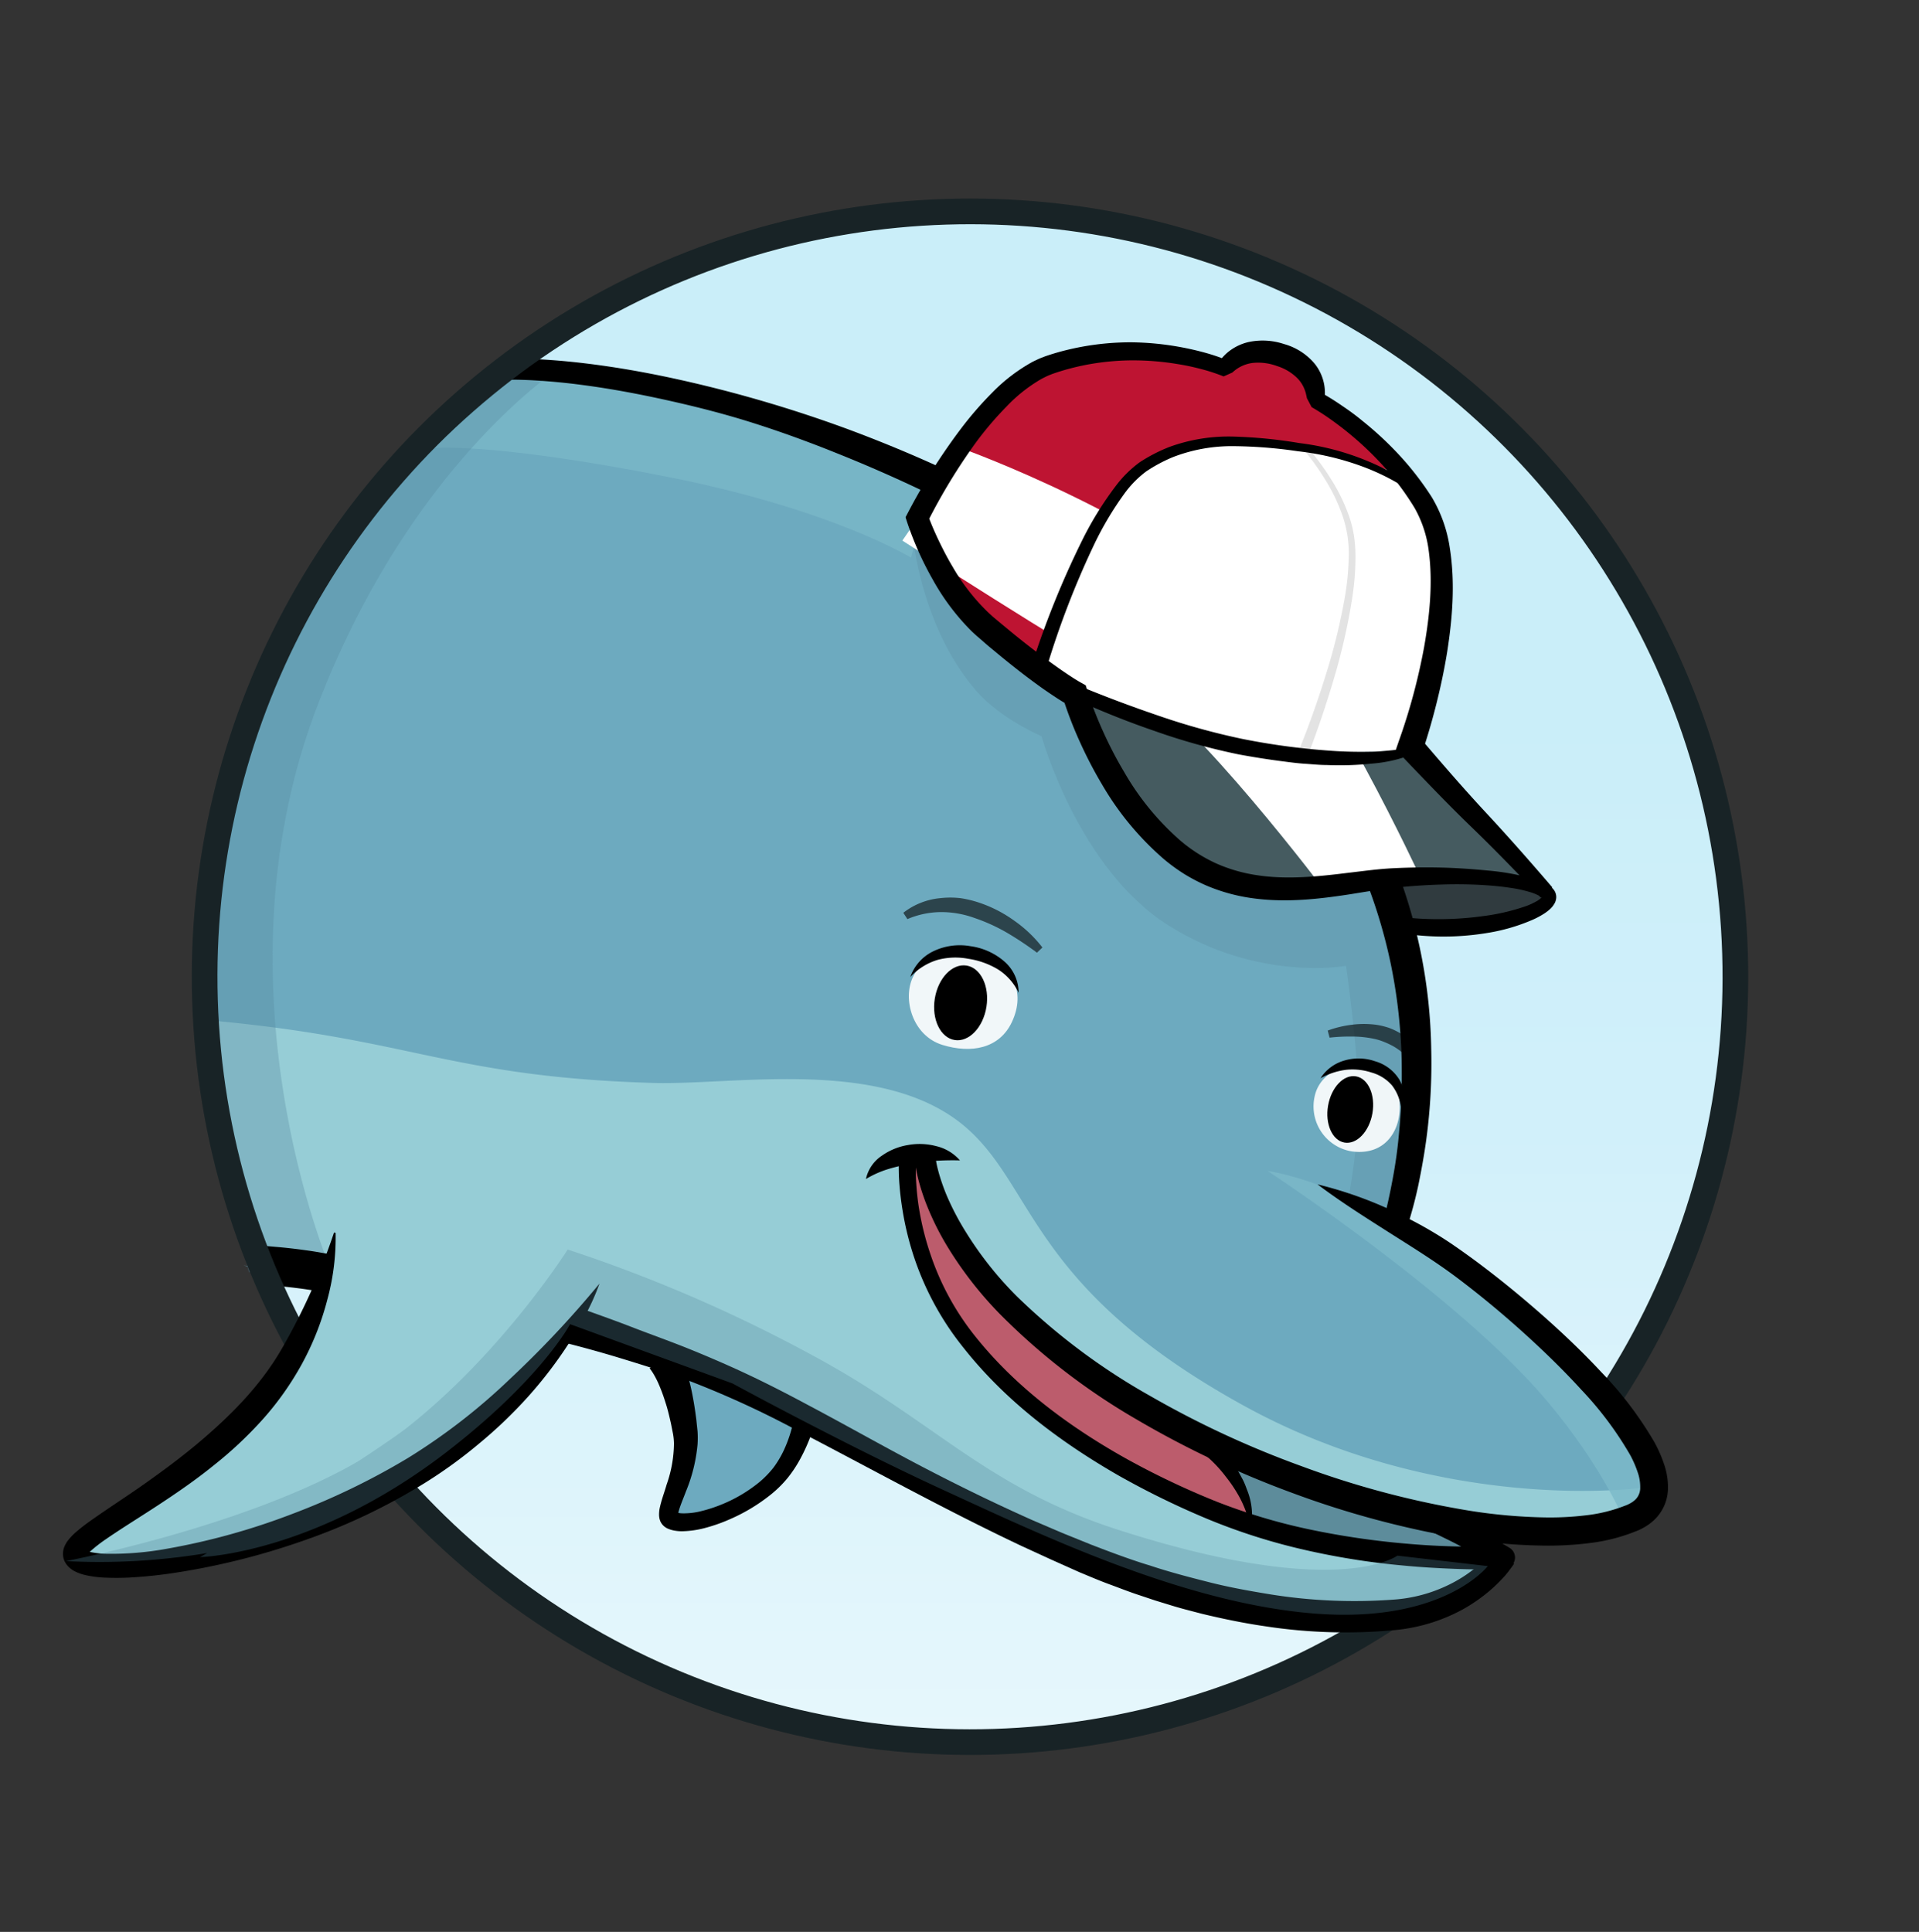 <svg xmlns="http://www.w3.org/2000/svg" xmlns:xlink="http://www.w3.org/1999/xlink" width="403.64" height="406.36" viewBox="0 0 403.64 406.36">
  <rect x="0" y="0" width="403.64" height="406.36" fill="#333333" stroke="none"/>
  <defs>
    <style>
      .cls-1, .cls-22 {
        fill: none;
      }

      .cls-2 {
        isolation: isolate;
      }

      .cls-3, .cls-7 {
        mix-blend-mode: multiply;
      }

      .cls-4 {
        fill: url(#Unbenannter_Verlauf_16);
      }

      .cls-5 {
        fill: #303b3f;
      }

      .cls-6 {
        fill: #6daabf;
      }

      .cls-16, .cls-7 {
        fill: #578a9e;
      }

      .cls-7 {
        opacity: 0.3;
      }

      .cls-8 {
        fill: #be1432;
      }

      .cls-9 {
        fill: #96cdd6;
      }

      .cls-10 {
        fill: #5d8c9b;
      }

      .cls-11 {
        fill: #455b60;
      }

      .cls-12 {
        fill: #fff;
      }

      .cls-13 {
        fill: #bc5c6c;
      }

      .cls-14, .cls-15 {
        fill: #7cb9c9;
      }

      .cls-14 {
        opacity: 0.81;
        mix-blend-mode: lighten;
      }

      .cls-15 {
        opacity: 0.7;
      }

      .cls-16 {
        opacity: 0.33;
      }

      .cls-17 {
        opacity: 0.9;
      }

      .cls-18 {
        clip-path: url(#clip-path);
      }

      .cls-19 {
        opacity: 0.6;
      }

      .cls-20 {
        opacity: 0.11;
      }

      .cls-21 {
        clip-path: url(#clip-path-2);
      }

      .cls-22 {
        stroke: #182326;
        stroke-miterlimit: 10;
        stroke-width: 5.4px;
      }
    </style>
    <linearGradient id="Unbenannter_Verlauf_16" data-name="Unbenannter Verlauf 16" x1="205.04" y1="367.45" x2="205.04" y2="43.45" gradientTransform="translate(13.54 -12.68) rotate(3.66)" gradientUnits="userSpaceOnUse">
      <stop offset="0" stop-color="#e6f7fc"/>
      <stop offset="0.01" stop-color="#e6f7fc"/>
      <stop offset="0.4" stop-color="#d1f0fa"/>
      <stop offset="0.67" stop-color="#caeef9"/>
    </linearGradient>
    <clipPath id="clip-path">
      <circle class="cls-1" cx="204.04" cy="205.45" r="160.99" transform="translate(-12.71 13.45) rotate(-3.66)"/>
    </clipPath>
    <clipPath id="clip-path-2">
      <path class="cls-1" d="M4.42,15.47v374h388.5v-374Zm298.5,323c-6.5,2.75-22,2-22,2l20-21.25s11.75,7.5,13.5,8.75S309.42,335.72,302.92,338.47Zm43.83-21.17c-5,8.33-37.58,4.42-37.58,4.42l26.58-31.42S351.76,309,346.76,317.3Z"/>
    </clipPath>
  </defs>
  <title>dolphin_logo_f2</title>
  <g class="cls-2">
    <g id="strich_Kopie_Kopie" data-name="strich Kopie Kopie" class="cls-3">
      <g id="farbe_Kopie_2_Kopie_Kopie" data-name="farbe Kopie 2 Kopie Kopie">
        <circle class="cls-4" cx="205.04" cy="205.45" r="161.99" transform="translate(-12.7 13.52) rotate(-3.66)"/>
        <path class="cls-5" d="M289.2,184.34l4.6,11.18s33.84-1.15,30.43-7C321.31,183.51,289.2,184.34,289.2,184.34Z"/>
        <path class="cls-6" d="M55,267.31s-26.41-65-.21-122.67c22.88-50.39,55.6-68.15,55.6-68.15s14.68,1.92,22.66,3.59c9.71,2,27.84,7.89,27.84,7.89s74.23,24.35,104.45,58.86c24.17,27.6,26,50.82,28.63,60.78s-.46,48.11-.46,48.11,35.68,27.58,42.31,36.27,16.25,16.68,12.1,23-38.62,5.51-38.62,5.51l3.61,8.88s-13.81,13.54-31.62,12.15-64.33-16.63-76.44-24-36.11-18.44-36.11-18.44-3.26,12.36-9.11,15.77-15.81,5.85-18.41,4.86,3.22-13.42,2.86-18.76-7.18-17-7.18-17l-19.48-3.81-66.19-14"/>
        <path class="cls-7" d="M191.67,110.22s1.25,20.75,13.64,35.06c5.14,5.94,13.77,9.58,13.77,9.58s7.7,27.84,26.68,39.79,37.37,8.51,37.37,8.51,2.61,18,2.66,29.26c0,7.58-2.12,19.54-2.12,19.54L293.79,257s5.26-21.16,4-37.47c-1.06-14-7.36-33.73-7.36-33.73s-28.06,3.78-39.69-3.91-26.84-37.22-26.84-37.22Z"/>
        <path class="cls-8" d="M193.52,110.33s5.07,13,8.4,17.14c8.25,10.27,16,14,16,14S231.17,102.38,242,97.31s18.7-5.06,26.73-4.16c12.41,1.4,25.28,6.49,25.28,6.49L276.89,84.81s-2.7-10.7-8.44-10.67-11.89,3-11.89,3-18.83-7.75-41.43,2.66C199,87.23,193.52,110.33,193.52,110.33Z"/>
        <path class="cls-9" d="M348.29,312.44c-5.48,1.36-46.59,5.28-86.61-16.73-44.24-24.33-43.9-45.28-57.87-58-17.14-15.66-49.08-9.4-66.44-9.92-43.11-1.29-50.71-9.41-94-13.22-2.07-.18,11.85,52.78,11.85,52.78s59.79,6.92,79.59,15.78,74.83,38.23,99.16,46.8,42.27,12,53.83,10.73,25.1-11.22,25.1-11.22l-6.6-8.18a72.43,72.43,0,0,0,23.38,1.54c16.77-1.58,18.23-7.75,18.23-7.75"/>
        <path class="cls-10" d="M246.18,298.73S261,309.42,277,313.46s32.12,11.61,33.77,13.53-14.62.94-26.41-1.35-23.61-5.07-23.61-5.07l-14.56-21.85"/>
        <path class="cls-11" d="M226.66,145.25s10.62,29.44,26.27,37.22,30.2,2.45,41.69,2a133.62,133.62,0,0,1,28.5,2.14l-26.19-28.43S283.55,161,265,158,226.66,145.25,226.66,145.25Z"/>
        <path class="cls-12" d="M219.19,139.94s18.87,15.33,40.92,17.29,35.12.45,35.12.45,11.46-35,6.84-43.86a127.72,127.72,0,0,0-7-12.23s-28.49-15-50.78-5.93C229.42,101.72,219.19,139.94,219.19,139.94Z"/>
        <path class="cls-13" d="M192,243.4s-1.16,31.29,20.46,49.9C231.67,309.86,263.17,321,263.17,321s2-15.11-27.93-27.1c-14-5.59-30.1-27.43-35.09-34.2S192,243.4,192,243.4Z"/>
        <path class="cls-14" d="M266.61,246.3s19.38,2.3,47.61,24.28c20.89,16.26,32.92,33.26,33.87,38.83,1.62,9.51-6.41,10.53-6.41,10.53s-4.5-11.28-16.3-25.28C306.76,272.58,266.61,246.3,266.61,246.3Z"/>
        <path class="cls-15" d="M110.94,77,90.62,94.3s12-1.48,49.78,6c34.87,6.9,51.22,17,51.22,17L196,100.57,149.25,83.93"/>
        <path class="cls-16" d="M55.35,266.91l14.42.61s-25.91-59.62-2.91-119.3c19.42-50.38,50.46-70.52,50.46-70.52a25.3,25.3,0,0,0-4.23-.41c-10.7.54-8.33,3-8.33,3S74.09,95.8,59.26,136.19C47.49,168.26,44.4,190.68,43.1,210s9.26,57.62,9.26,57.62"/>
        <path class="cls-12" d="M228.44,131.9h0a1.05,1.05,0,0,1,1.38.86l.23,1.61a1.48,1.48,0,0,1-1.05,1.56h0a1.05,1.05,0,0,1-1.39-.87l-.22-1.61A1.47,1.47,0,0,1,228.44,131.9Z"/>
      </g>
      <g id="Ebene_9_Kopie_Kopie" data-name="Ebene 9 Kopie Kopie">
        <g class="cls-17">
          <path class="cls-12" d="M212.86,214.94c-2.63,5.66-8.61,6.71-14.64,4.85-6.29-1.94-8.44-9.66-6.18-14.3,2.6-5.34,9.08-6.5,14.8-4.5C212.77,203.07,215.87,208.48,212.86,214.94Z"/>
        </g>
        <g class="cls-17">
          <path class="cls-12" d="M294.41,233.38c-.13,4.61-3.15,9.7-10,8.82a9.58,9.58,0,0,1-7.91-11.47c1-5.11,6.91-8.14,13.06-5.81C293.18,226.33,294.54,228.85,294.41,233.38Z"/>
        </g>
      </g>
      <g class="cls-3">
        <g class="cls-18">
          <path d="M-160.29,327.6a215.85,215.85,0,0,1,3.18-22.27q2.11-11,5-21.81a308.71,308.71,0,0,1,14.83-42.22A273.93,273.93,0,0,1-89.08,166c5-5.57,10.36-10.82,15.88-15.89l4.16-3.77,4.28-3.64,2.14-1.81,2.2-1.75,4.4-3.49c6-4.52,12.09-8.85,18.4-12.87s12.79-7.79,19.42-11.26A274.47,274.47,0,0,1,23.13,94.09q10.67-3.48,21.63-6c3.65-.84,7.32-1.62,11-2.27s7.36-1.23,11.27-1.61l.51,6.06c-3.46.36-7.13.94-10.68,1.6s-7.15,1.43-10.7,2.27q-10.65,2.54-21.08,6a268.15,268.15,0,0,0-40.35,17.07c-6.47,3.39-12.78,7.09-19,11s-12.13,8.15-18,12.56a260.11,260.11,0,0,0-32.3,29.55A267.92,267.92,0,0,0-132,243.61,307.28,307.28,0,0,0-146.79,285q-3,10.58-5.18,21.37a211.88,211.88,0,0,0-3.34,21.61Z"/>
          <path d="M103.76,75.57c1.75-.13,3.29-.16,4.91-.14s3.19.06,4.78.15q4.76.26,9.47.83c6.28.75,12.51,1.84,18.67,3.17a275.28,275.28,0,0,1,36.3,10.53,287.44,287.44,0,0,1,66.77,35.21q7.71,5.53,15,11.64a135.57,135.57,0,0,1,13.93,13.17,106.3,106.3,0,0,1,20.2,32.77,111,111,0,0,1,7.25,37.7A120.08,120.08,0,0,1,300,239.72c-.43,3.16-1,6.31-1.64,9.44q-.5,2.35-1.12,4.67c-.43,1.57-.85,3.06-1.41,4.69l-4.91-1.65c.81-2.76,1.44-5.83,2-8.8s1-6,1.28-9a131.84,131.84,0,0,0,.55-18.24,112.39,112.39,0,0,0-2.2-18,109.94,109.94,0,0,0-5.13-17.35,99.29,99.29,0,0,0-19-30.54,134.28,134.28,0,0,0-13.17-12.62q-7-6-14.47-11.44a288.24,288.24,0,0,0-31.28-19.72A301.39,301.39,0,0,0,175.9,95.29c-5.73-2.31-11.54-4.43-17.42-6.3s-11.89-3.41-17.92-4.75-12.1-2.49-18.2-3.28q-4.58-.61-9.17-.9-2.29-.15-4.57-.19c-1.5,0-3.08,0-4.45.07Z"/>
          <path d="M-110.63,334c.62-1.07,1.18-1.91,1.8-2.83s1.23-1.77,1.88-2.63q1.92-2.58,4-5a125.82,125.82,0,0,1,8.73-9.29,159.52,159.52,0,0,1,19.74-16,202.7,202.7,0,0,1,45.12-22.87A240,240,0,0,1-5.16,268a212.54,212.54,0,0,1,24.91-4.72,193.56,193.56,0,0,1,25.37-1.61c4.25,0,8.5.21,12.76.59,2.13.18,4.26.42,6.39.72,1.07.14,2.14.31,3.21.5s2.1.37,3.33.66L68.89,272c-.78-.18-1.83-.37-2.78-.53s-2-.31-2.95-.44c-2-.26-4-.48-6-.63-4-.34-8.06-.47-12.11-.48a187.74,187.74,0,0,0-24.3,1.49c-4,.49-8.06,1.16-12.07,1.85s-8,1.55-12,2.52a231.83,231.83,0,0,0-23.49,6.91,199.81,199.81,0,0,0-43.88,21.28A153.3,153.3,0,0,0-89.94,318.8a119.8,119.8,0,0,0-8.61,8.56c-1.36,1.49-2.67,3-3.92,4.6-.63.78-1.23,1.58-1.82,2.38s-1.18,1.65-1.63,2.36Z"/>
          <path class="cls-12" d="M189.8,113.71,203,94.58s38.55,13.86,62.93,35.4c12.78,11.29,32.87,54.64,32.87,54.64L279,187.81s-27.91-37.1-41.15-44.38S189.8,113.71,189.8,113.71Z"/>
          <ellipse cx="202.04" cy="210.91" rx="7.93" ry="5.5" transform="translate(-38.04 377.24) rotate(-80.94)"/>
          <ellipse cx="283.99" cy="233.35" rx="7.07" ry="4.73" transform="translate(5.35 473.06) rotate(-80.11)"/>
          <path d="M191.47,205.51a9.45,9.45,0,0,1,5-5.49,12.81,12.81,0,0,1,7.62-1,13.69,13.69,0,0,1,7,3.08,8.69,8.69,0,0,1,3.16,6.72,11.69,11.69,0,0,0-4.48-5,17.09,17.09,0,0,0-6.13-2.15,14.38,14.38,0,0,0-6.44.24A12.82,12.82,0,0,0,191.47,205.51Z"/>
          <path d="M277.76,226.8a8.82,8.82,0,0,1,5-3.72,10.6,10.6,0,0,1,6.47.15,8.87,8.87,0,0,1,5.19,4,7.28,7.28,0,0,1,.31,6.24,9.47,9.47,0,0,0-1.95-5.17,8.83,8.83,0,0,0-4.33-2.71,12.78,12.78,0,0,0-5.27-.57A15,15,0,0,0,277.76,226.8Z"/>
          <g class="cls-19">
            <path d="M190,192a14.87,14.87,0,0,1,7.78-3.08,18.75,18.75,0,0,1,4.24,0,23,23,0,0,1,4.08,1,27.47,27.47,0,0,1,7.29,3.78,27.13,27.13,0,0,1,5.87,5.6l-1.15,1.09a68.91,68.91,0,0,0-6.33-4.21A37.74,37.74,0,0,0,205,193.1a20.62,20.62,0,0,0-7.08-1.25,18.45,18.45,0,0,0-7.06,1.48Z"/>
          </g>
          <path d="M182.14,248a7.87,7.87,0,0,1,3.33-4.89,13.17,13.17,0,0,1,5.52-2.26,13.62,13.62,0,0,1,5.92.23,9.47,9.47,0,0,1,5,3c-2-.05-3.68,0-5.36.11a45.18,45.18,0,0,0-4.87.6,37.29,37.29,0,0,0-4.73,1.08A21,21,0,0,0,182.14,248Z"/>
          <path d="M262.92,322.22a13.35,13.35,0,0,0-.85-4.25,21.86,21.86,0,0,0-1.81-3.84,28.86,28.86,0,0,0-2.39-3.48,27.86,27.86,0,0,0-9.47-8,41,41,0,0,0-7.76-3.24l.46-2.42a29.6,29.6,0,0,1,8.75,2.91,27.65,27.65,0,0,1,7.48,5.49,19.22,19.22,0,0,1,2.86,3.69c.42.65.77,1.34,1.13,2s.65,1.4.91,2.13A14.23,14.23,0,0,1,262.92,322.22Z"/>
          <path d="M172,297.12c-.2.93-.43,1.69-.68,2.51s-.5,1.6-.8,2.39a36.83,36.83,0,0,1-2.07,4.61,26.53,26.53,0,0,1-2.82,4.3,24.21,24.21,0,0,1-3.68,3.59,37.83,37.83,0,0,1-8.59,5.11,34,34,0,0,1-4.74,1.68,20.13,20.13,0,0,1-5.22.78,8.81,8.81,0,0,1-1.49-.13,7.25,7.25,0,0,1-.81-.19l-.43-.15-.22-.09a3.55,3.55,0,0,1-.37-.2A3,3,0,0,1,138.9,320a3.69,3.69,0,0,1-.27-1.27,6.92,6.92,0,0,1,.17-1.68c.42-1.84,1-3.28,1.42-4.78a26.6,26.6,0,0,0,1.54-8.63,13.12,13.12,0,0,0-.19-2l-.44-2.22c-.34-1.49-.68-3-1.15-4.4a36.44,36.44,0,0,0-1.54-4.13,19.11,19.11,0,0,0-.95-1.84c-.17-.29-.35-.56-.52-.8s-.17-.23-.25-.33l-.11-.12,0,0s0,0,0,.06l5.37-4.6c.13.16.17.22.22.3l.14.21c.08.12.16.26.22.37s.26.47.37.68c.23.45.42.88.6,1.31.36.86.66,1.69.93,2.53a42.6,42.6,0,0,1,1.23,5c.32,1.65.56,3.29.77,4.93l.26,2.49a20.24,20.24,0,0,1,0,2.74,33.94,33.94,0,0,1-2.45,9.92c-.56,1.5-1.22,3-1.55,4.26a3.77,3.77,0,0,0-.12.67s0,0-.05-.11a1,1,0,0,0-.4-.45l-.11-.06.06,0,.13.06a3.3,3.3,0,0,0,.35.1,5,5,0,0,0,.87.11,15,15,0,0,0,4.19-.5,30.4,30.4,0,0,0,4.26-1.41,30.84,30.84,0,0,0,7.74-4.58,20.66,20.66,0,0,0,3.05-3.12,21.44,21.44,0,0,0,2.23-3.76,28.46,28.46,0,0,0,1.53-4.19c.21-.72.39-1.45.55-2.18s.27-1.5.34-2.14Z"/>
          <path d="M293.11,192.69a68.72,68.72,0,0,0,18.91,0,44.67,44.67,0,0,0,9.09-2.14,14.87,14.87,0,0,0,2-.93,4.24,4.24,0,0,0,1.28-1s0,0,0,.07a.41.41,0,0,0,.07.21s0,0-.07-.06l-.36-.25a9.29,9.29,0,0,0-1.94-.86,27.58,27.58,0,0,0-4.55-1c-1.56-.24-3.15-.39-4.75-.51a93,93,0,0,0-9.63-.16c-3.21.09-6.42.31-9.61.65s-6.32.87-9.56,1.39c-6.46,1-13.24,1.78-20.12.89a37.86,37.86,0,0,1-10.07-2.7,37.26,37.26,0,0,1-4.67-2.43,38.79,38.79,0,0,1-4.23-3.07,61.53,61.53,0,0,1-13-15.61,89.2,89.2,0,0,1-4.67-8.93,82.64,82.64,0,0,1-3.66-9.47h0l1.32,1.62c-1.11-.62-2-1.17-2.92-1.78s-1.82-1.21-2.71-1.84q-2.65-1.89-5.19-3.88t-5-4.05q-1.24-1-2.45-2.08l-1.22-1.05c-.42-.39-.86-.77-1.26-1.18a48.4,48.4,0,0,1-8-10.73,67.4,67.4,0,0,1-5.37-12.07h0l-.3-.94.43-.82a126.58,126.58,0,0,1,11-17.51,74.81,74.81,0,0,1,6.82-7.9,36.37,36.37,0,0,1,8.54-6.5l1.26-.6c.43-.18.88-.34,1.32-.52.87-.3,1.68-.55,2.53-.8,1.69-.48,3.4-.88,5.12-1.2A57.08,57.08,0,0,1,237.85,72a60.57,60.57,0,0,1,10.41,1q2.57.47,5.1,1.16a42.8,42.8,0,0,1,5,1.7h0l-2.18.66a8.87,8.87,0,0,1,.62-.92,8.6,8.6,0,0,1,.65-.75,9.67,9.67,0,0,1,1.5-1.28,10.66,10.66,0,0,1,3.61-1.61,14.21,14.21,0,0,1,7.53.41,12.89,12.89,0,0,1,6.46,4.16,9.84,9.84,0,0,1,1.82,3.65,9.36,9.36,0,0,1,.3,2,9.64,9.64,0,0,1,0,1,8.92,8.92,0,0,1-.16,1.1h0l-1-1.89a52.71,52.71,0,0,1,4.68,2.89c1.49,1,3,2.09,4.36,3.23a70.55,70.55,0,0,1,7.94,7.4,62.93,62.93,0,0,1,6.66,8.65,28.91,28.91,0,0,1,3.8,10.71c1.16,7.38.56,14.68-.54,21.78-.57,3.55-1.31,7.07-2.17,10.55s-1.84,6.89-3,10.38h0l-.52-2.74c4.52,5.29,9.09,10.59,13.79,15.65s9.43,10.42,14,15.76l-2.42,2.16c-4.79-5.06-9.65-10.08-14.64-14.9s-9.92-10-14.77-15.07l-1.08-1.13.55-1.61h0a127.22,127.22,0,0,0,5.38-19.9c1.2-6.75,1.87-13.66,1-20.25a24.56,24.56,0,0,0-3-9.13,58.73,58.73,0,0,0-6-8.17,66.54,66.54,0,0,0-7.34-7.13c-1.31-1.1-2.67-2.14-4.06-3.14a49.76,49.76,0,0,0-4.24-2.74l-1-1.89h0c0-.06-.06-.33-.1-.5s-.08-.4-.14-.59a7.41,7.41,0,0,0-.41-1.13,6.88,6.88,0,0,0-1.3-1.92A10.46,10.46,0,0,0,268.62,77a11.43,11.43,0,0,0-5.13-.66,7.64,7.64,0,0,0-2.35.69,7.74,7.74,0,0,0-1.07.63c-.17.12-.33.25-.49.38s-.34.3-.39.33l-1.82.81-.36-.15h0a40,40,0,0,0-4.58-1.46c-1.58-.41-3.18-.75-4.8-1a56.85,56.85,0,0,0-9.77-.77,53.21,53.21,0,0,0-9.71,1c-1.59.32-3.17.71-4.73,1.18-.77.23-1.57.49-2.29.76-.34.14-.69.27-1,.42l-1,.5a32.38,32.38,0,0,0-7.43,5.87A70.57,70.57,0,0,0,205.33,93,122.36,122.36,0,0,0,195,110l.13-1.77h0c.66,1.82,1.5,3.77,2.38,5.6s1.83,3.66,2.88,5.41a43.36,43.36,0,0,0,7.33,9.45c.35.34.72.65,1.08,1l1.2,1q1.2,1,2.41,2,2.42,2,4.91,3.91t5,3.69q1.27.9,2.55,1.75c.83.55,1.76,1.14,2.5,1.55l1,.56.32,1.06h0a78.05,78.05,0,0,0,3.38,8.76,83.82,83.82,0,0,0,4.37,8.39,56.55,56.55,0,0,0,11.76,14.39,32.38,32.38,0,0,0,7.6,4.86,32.89,32.89,0,0,0,8.71,2.5c6.08.92,12.42.31,18.83-.49,3.22-.37,6.48-.84,9.84-1s6.62-.21,9.93-.13,6.6.31,9.9.63A50,50,0,0,1,323,185a14.34,14.34,0,0,1,2.53,1.09c.22.13.42.27.65.43a3.26,3.26,0,0,1,.77.82,2.56,2.56,0,0,1,.39,1.37,2.77,2.77,0,0,1-.31,1.23,4.77,4.77,0,0,1-1.12,1.39,9.58,9.58,0,0,1-1.17.88,18.26,18.26,0,0,1-2.37,1.26,39.71,39.71,0,0,1-9.78,2.81,56.06,56.06,0,0,1-20-.38Z"/>
          <path d="M226.71,144.15c5.6,2.33,11.33,4.47,17.08,6.43a145.43,145.43,0,0,0,17.49,4.84,144.87,144.87,0,0,0,18,2.45c3,.24,6,.31,9,.25,1.5,0,3-.17,4.48-.3a25.27,25.27,0,0,0,4.29-.81l.66,1.41a29.6,29.6,0,0,1-9.26,2.21,64,64,0,0,1-9.36.29c-1.56,0-3.1-.17-4.66-.27s-3.09-.31-4.63-.51c-3.08-.39-6.13-.88-9.18-1.44a133,133,0,0,1-17.92-5c-5.84-2-11.55-4.32-17.2-6.88Z"/>
          <path d="M217.25,139.2a186,186,0,0,1,10.25-25.29,70.93,70.93,0,0,1,7.22-11.73,24,24,0,0,1,5.08-5A34.36,34.36,0,0,1,246,94a36.42,36.42,0,0,1,13.67-2.16,99.92,99.92,0,0,1,13.59,1.35,54.64,54.64,0,0,1,25.3,9.87l-.79,1A47.83,47.83,0,0,0,286,97.92a57.57,57.57,0,0,0-13-3,98.22,98.22,0,0,0-13.35-1.07,34.37,34.37,0,0,0-12.86,2.27,32.28,32.28,0,0,0-5.73,3.06,21.76,21.76,0,0,0-4.48,4.55,68.53,68.53,0,0,0-6.73,11.42,183.24,183.24,0,0,0-9.61,25Z"/>
          <g class="cls-20">
            <path d="M274.63,93.65a51.06,51.06,0,0,1,5.25,7,38,38,0,0,1,3.86,7.87,23.14,23.14,0,0,1,1.07,4.3,31.75,31.75,0,0,1,.3,4.41,58.21,58.21,0,0,1-.71,8.73,130.13,130.13,0,0,1-3.89,17c-1.65,5.57-3.49,11-5.62,16.47l-2-.81c2.18-5.28,4.12-10.72,5.83-16.19a128.51,128.51,0,0,0,4.13-16.68,56.8,56.8,0,0,0,.84-8.49,24.45,24.45,0,0,0-1.15-8.32,36.84,36.84,0,0,0-3.59-7.71,50.19,50.19,0,0,0-5-6.94Z"/>
          </g>
          <g class="cls-19">
            <path d="M279.27,216.77a22.61,22.61,0,0,1,5-1.21,19.65,19.65,0,0,1,5.22,0,15.68,15.68,0,0,1,2.65.64,13.78,13.78,0,0,1,2.45,1.18,9.7,9.7,0,0,1,2.16,1.81,7.25,7.25,0,0,1,.85,1.18,5.41,5.41,0,0,1,.34.68,5,5,0,0,1,.27.83l-2.2.66s-.15-.18-.24-.29-.21-.24-.32-.36a9,9,0,0,0-.73-.68,12.48,12.48,0,0,0-1.72-1.17,18.2,18.2,0,0,0-2-.93,12.66,12.66,0,0,0-2.08-.62,22.38,22.38,0,0,0-4.54-.46,39.16,39.16,0,0,0-4.72.23Z"/>
          </g>
        </g>
      </g>
      <g class="cls-21">
        <circle class="cls-22" cx="204.04" cy="205.45" r="160.99" transform="translate(-12.71 13.45) rotate(-3.66)"/>
      </g>
      <path d="M299.3,317.46a65,65,0,0,1,9.36,3.5c1.51.68,3,1.4,4.48,2.17s2.91,1.56,4.38,2.45a2.38,2.38,0,0,1-1.09,4.41h0c-3.63.2-7.1.14-10.63,0s-7-.34-10.54-.68A155.29,155.29,0,0,1,274.39,326a126.62,126.62,0,0,1-20.18-6.4,173.16,173.16,0,0,1-18.94-9.24c-12.18-7-23.68-15.59-32.52-26.76A61.16,61.16,0,0,1,192.45,265a63.28,63.28,0,0,1-2.6-10.38c-.29-1.76-.51-3.54-.65-5.32a43.2,43.2,0,0,1-.12-5.47l3.6.27a40.4,40.4,0,0,0,.05,4.94c.11,1.68.29,3.36.55,5a59.83,59.83,0,0,0,2.44,9.82,56.15,56.15,0,0,0,9.73,17.63c8.56,10.59,19.79,18.85,31.74,25.5a169.16,169.16,0,0,0,18.59,8.82,122.53,122.53,0,0,0,19.59,5.88,168.79,168.79,0,0,0,20.31,3,162,162,0,0,0,20.46.53L315,329.64c-1.31-.8-2.72-1.61-4.1-2.39s-2.79-1.54-4.2-2.29-2.84-1.43-4.27-2.13-2.88-1.32-4.33-2Z"/>
      <path d="M120.19,274.49c4.24,1.55,8.45,3,12.65,4.63s8.42,3.11,12.61,4.82,8.37,3.52,12.45,5.46,8.07,4,12,6.11c7.92,4.19,15.65,8.59,23.51,12.71s15.8,8,23.89,11.6l6.09,2.61,6.13,2.48c2.05.79,4.09,1.57,6.15,2.31s4.13,1.46,6.22,2.08c4.15,1.39,8.38,2.48,12.6,3.55s8.51,1.83,12.8,2.53a111.62,111.62,0,0,0,25.83,1.09,31.28,31.28,0,0,0,11.69-3.15,29,29,0,0,0,5.14-3.22,28,28,0,0,0,2.27-2c.36-.35.71-.71,1-1.07s.68-.79.87-1l4.39,2.86c-.44.67-.77,1.1-1.17,1.62s-.79,1-1.2,1.41a32.2,32.2,0,0,1-2.62,2.55,34.78,34.78,0,0,1-6,4.16,37,37,0,0,1-13.82,4.22,111,111,0,0,1-27.45-.76c-4.52-.65-9-1.58-13.41-2.64-2.2-.58-4.41-1.12-6.58-1.8l-3.26-1-3.23-1.08c-2.16-.7-4.26-1.54-6.39-2.32s-4.21-1.68-6.29-2.54L221,328l-6.12-2.81c-16.24-7.67-31.91-16.39-47.64-24.54a198.6,198.6,0,0,0-24-10.85c-4.14-1.45-8.36-2.78-12.59-4.07s-8.52-2.47-12.79-3.53Z"/>
      <path d="M196.83,243.81c.07.5.21,1.25.37,1.89s.35,1.34.56,2a42.26,42.26,0,0,0,1.47,4,56.53,56.53,0,0,0,4,7.57,74.31,74.31,0,0,0,10.74,13.49,135.06,135.06,0,0,0,27.94,20.86,201.12,201.12,0,0,0,31.88,14.79,189.31,189.31,0,0,0,33.88,9.12,112.83,112.83,0,0,0,17.29,1.65,62.62,62.62,0,0,0,8.51-.43,32.37,32.37,0,0,0,7.95-1.89c.3-.12.64-.23.9-.35a7.23,7.23,0,0,0,.71-.37,4.69,4.69,0,0,0,1.09-.85A3.42,3.42,0,0,0,345,313a9.14,9.14,0,0,0-.53-3.31,22.44,22.44,0,0,0-1.57-3.62,72.85,72.85,0,0,0-10.23-13.69c-3.93-4.31-8.15-8.4-12.52-12.33s-8.91-7.69-13.59-11.22S297,262.31,292,259.13s-10-6.34-14.87-10a83.86,83.86,0,0,1,17,6.14,87.15,87.15,0,0,1,8,4.32c2.62,1.58,5.1,3.35,7.54,5.12,4.87,3.58,9.54,7.37,14.08,11.34s8.92,8.12,13.06,12.56A76.82,76.82,0,0,1,348,303.38a28.13,28.13,0,0,1,2,4.55,14.78,14.78,0,0,1,.83,5.45,9.32,9.32,0,0,1-2.41,5.85,10.51,10.51,0,0,1-2.39,1.92,13,13,0,0,1-1.27.67c-.41.19-.78.31-1.17.47a38.13,38.13,0,0,1-9.36,2.3,68.48,68.48,0,0,1-9.3.52,113.84,113.84,0,0,1-18.22-1.66,195.22,195.22,0,0,1-35-9.46A202.51,202.51,0,0,1,239,298.53a137.11,137.11,0,0,1-28.75-22.2A79.29,79.29,0,0,1,199,261.75a58.79,58.79,0,0,1-4.1-8.33,46.77,46.77,0,0,1-1.5-4.45c-.21-.76-.41-1.52-.57-2.31a21.84,21.84,0,0,1-.4-2.5Z"/>
      <g>
        <path class="cls-9" d="M70.42,259.3s-2.33,19-14.62,34.25c-15.56,19.31-41.85,29.52-40,33.77,2.52,5.71,48.93,0,80.31-23.86a116.05,116.05,0,0,0,30-33.5"/>
        <path d="M70.59,259.32a49.38,49.38,0,0,1-1.74,14.06,59.13,59.13,0,0,1-5.24,13.32,62.82,62.82,0,0,1-8.32,11.82,83.54,83.54,0,0,1-10.44,9.79c-3.7,3-7.58,5.66-11.49,8.23s-7.9,5-11.58,7.56a31.7,31.7,0,0,0-2.54,2,8.21,8.21,0,0,0-.91.92,2,2,0,0,0-.16.24.84.84,0,0,0,0-.12l0-.16c0-.06,0-.14,0-.23a1.49,1.49,0,0,0-.15-.46,1,1,0,0,0-.13-.19c-.06-.06,0,0,.08,0a4.8,4.8,0,0,0,1,.35,17.7,17.7,0,0,0,3,.37,64.91,64.91,0,0,0,13.29-1.08,142.24,142.24,0,0,0,26.2-7.29,149.66,149.66,0,0,0,24.4-11.8,128.37,128.37,0,0,0,21.36-16.55A213.11,213.11,0,0,0,126.09,270a47.74,47.74,0,0,1-2.87,6.45q-.81,1.57-1.7,3.1c-.62,1-1.21,2-1.86,3a89.81,89.81,0,0,1-8.6,11.25,96.61,96.61,0,0,1-10.27,9.83A99.08,99.08,0,0,1,89.25,312a127.33,127.33,0,0,1-25.64,12.14,150.4,150.4,0,0,1-27.47,6.79c-2.35.34-4.71.61-7.1.78a55.49,55.49,0,0,1-7.29.12,22.42,22.42,0,0,1-3.88-.54,9.44,9.44,0,0,1-2.22-.82,5.19,5.19,0,0,1-1.32-1,4,4,0,0,1-.65-.89,3.63,3.63,0,0,1-.41-1.29,4,4,0,0,1,.38-2.19,6.36,6.36,0,0,1,.77-1.23,12.81,12.81,0,0,1,1.51-1.56,36.25,36.25,0,0,1,2.94-2.3c3.89-2.77,7.76-5.23,11.51-7.88s7.4-5.35,10.88-8.24c6.94-5.8,13.28-12.13,17.79-19.81a133.32,133.32,0,0,0,11.21-24.82Z"/>
      </g>
      <path class="cls-7" d="M293.92,327.22s-12.5,9.5-58.92-5.5c-26.51-8.57-37.33-21.5-60.42-34.6a312.12,312.12,0,0,0-55.21-24.3l0,.07h0c-.89,1.4-14.44,22.35-34.29,37.83-3,2.19-6.35,4.43-9.73,6.65-23.73,13.77-61.48,21-61.48,21a137.27,137.27,0,0,0,29.72-1.7l-1.53.86s23.76-.51,51.74-22c20.06-15.44,26.11-27,26.11-27L154.07,291s24.12,13.13,44.46,22.46,50.1,23.62,77.58,25.91,36.82-9.95,36.82-9.95Z"/>
    </g>
  </g>
</svg>
